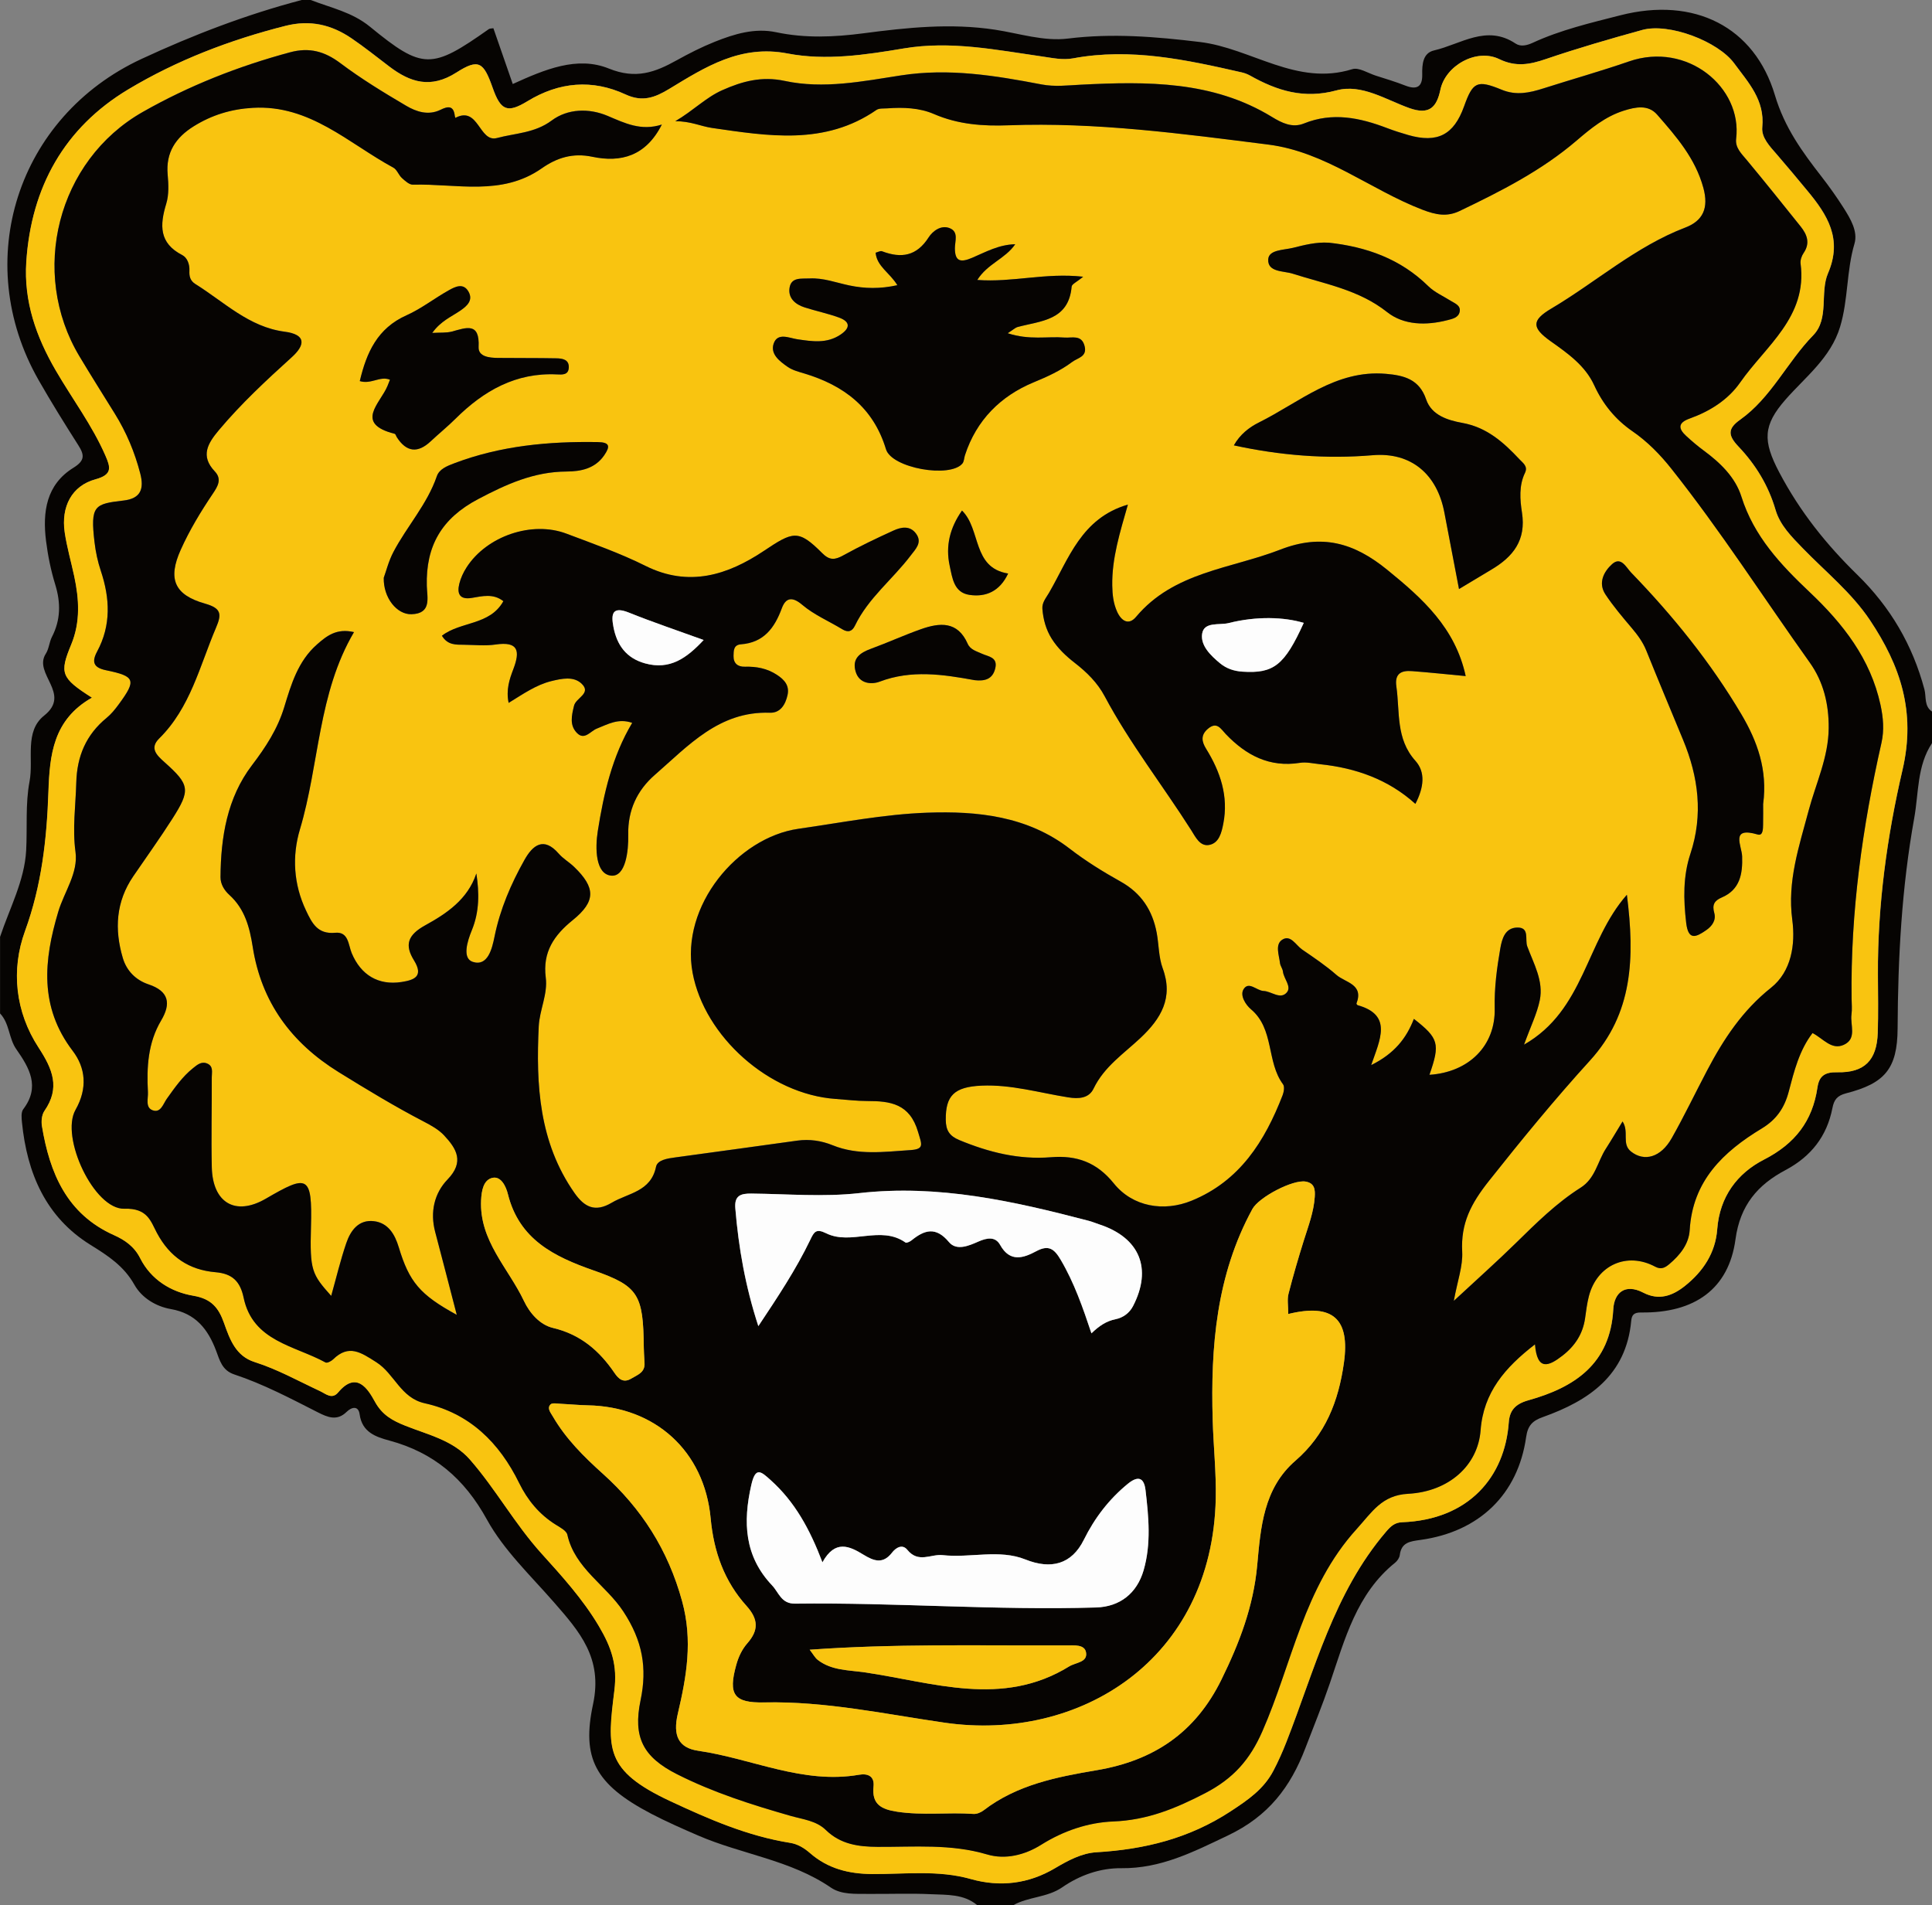 <?xml version="1.0" encoding="UTF-8"?><svg id="b" xmlns="http://www.w3.org/2000/svg" viewBox="0 0 700 690.27"><rect x="0" y="0" width="700" height="690.27" fill="#808080" stroke="none"/><g id="c"><path d="M354.08,690.27c-4.9-4.1-10.97-3.71-16.71-3.98-7.59-.36-15.22-.04-22.83-.11-4.62-.04-9.68.32-13.5-2.29-14.65-10.04-32.34-12.03-48.15-18.89-5.71-2.48-11.43-4.98-16.94-7.86-20.51-10.73-25.22-20.28-21.07-39.72,3.57-16.71-4.91-26.28-14.17-36.89-8.47-9.71-18.18-18.88-24.29-29.98-8.2-14.9-19.26-24.27-35.34-28.62-4.91-1.33-9.9-2.99-10.78-9.53-.43-3.16-2.86-2.69-4.72-.86-3.47,3.4-6.87,1.96-10.4.17-9.9-5.03-19.73-10.24-30.3-13.74-4.42-1.46-5.27-5.13-6.58-8.59-2.95-7.81-7.4-13.52-16.39-15.09-5.39-.94-10.53-4.03-13.23-8.84-3.79-6.74-9.52-10.47-15.83-14.38-16.29-10.08-23.04-26-24.89-44.41-.16-1.59-.37-3.7.47-4.79,6.2-8.14,2.2-14.99-2.51-21.71-2.8-3.99-2.42-9.35-5.9-12.98v-27.74c3.46-10.37,8.87-20.38,9.46-31.31.45-8.31-.33-16.81,1.23-25.03,1.53-8.05-1.97-18.08,5.3-23.85,10.02-7.96-4.13-15.12.6-22.43,1.14-1.76,1.23-4.17,2.21-6.07,3.17-6.16,3.23-12.32,1.21-18.9-1.59-5.15-2.68-10.53-3.35-15.88-1.31-10.47.06-20.4,9.93-26.5,4.2-2.6,4.02-4.62,1.75-8.18-4.94-7.76-9.81-15.58-14.37-23.57C-10.61,94.58,6.28,42.23,51.28,21.35,70.06,12.63,89.29,5.26,109.32,0h3.26c7.32,2.85,14.98,4.37,21.48,9.69,19.16,15.69,22.31,15.48,43.03.87.39-.28,1.02-.21,1.67-.33,2.37,6.84,4.75,13.69,7.02,20.21,11.58-5.27,23.37-10.25,34.83-5.6,9.77,3.96,16.73,1.36,24.54-2.98,4.48-2.49,9.1-4.84,13.86-6.74,7.09-2.82,14.44-5.08,22.21-3.44,10.53,2.23,21.04,1.77,31.58.39,15.87-2.08,31.59-3.76,47.77-1.3,8.71,1.33,17.58,4.29,26.38,3.2,16.09-1.99,31.84-.68,47.81,1.25,18.58,2.24,35.02,16.14,55.2,9.84,2.36-.74,5.65,1.43,8.49,2.34,3.61,1.15,7.24,2.24,10.76,3.62,4.1,1.6,6.19.46,6.09-4-.08-3.73.23-7.81,4.28-8.75,9.66-2.22,18.99-9.52,29.52-2.5,1.87,1.25,4.16.69,6.24-.27,10.14-4.68,20.98-7.2,31.71-9.95,26.89-6.89,48.65,4.23,56.03,28.92,3.53,11.83,9.9,20.52,16.94,29.58,2.82,3.64,5.5,7.41,7.97,11.3,2.49,3.93,5.22,8.52,3.92,12.94-2.93,9.88-2.23,20.26-5.21,30.12-3.4,11.26-12.63,18.21-19.73,26.31-8.19,9.35-8.37,14.93-2.32,26.41,7.58,14.37,17.09,26.18,28.3,37.13,11.96,11.69,20.01,25.4,24.31,41.54.7,2.64-.17,6.07,2.75,8.01v11.42c-5.48,8.27-4.8,18.01-6.45,27.18-4.54,25.19-5.9,50.61-6.02,76.19-.07,14.77-4.78,19.95-18.66,23.52-3.29.85-4.38,2.38-4.96,5.35-2,10.23-7.74,17.54-17.03,22.48-9.99,5.31-16.41,12.65-18.09,25.06-2.43,18.05-14.85,26.77-34.2,26.52-2.69-.04-3.39.99-3.58,3.05-1.84,19.73-15.29,28.88-32.01,34.84-3.77,1.34-5.47,3.04-6.07,7.29-2.95,20.73-16.98,34.28-38.28,37.22-3.83.53-6.92.89-7.5,5.5-.12.98-.88,2.1-1.67,2.74-13.99,11.25-18.22,27.74-23.64,43.64-2.71,7.95-5.9,15.73-8.9,23.58-5.38,14.07-13.33,24.62-28.09,31.64-12.63,6.01-24.28,11.99-38.6,11.84-7.64-.08-15.03,2.53-21.41,6.93-5.41,3.74-12.16,3.35-17.7,6.46h-13.05ZM33.3,252.78c-14.02,7.97-15.26,20.72-15.72,34.06-.59,17.15-2.44,33.93-8.48,50.47-5.15,14.09-3.53,29.28,4.93,42.24,5.07,7.77,7.91,14.55,2.11,22.91-.97,1.4-1.2,3.74-.91,5.51,2.81,17,8.98,31.86,26.06,39.49,4.02,1.8,7.41,4.14,9.53,8.37,3.95,7.85,11.26,12.26,19.3,13.61,6.62,1.11,9.17,4.48,11.09,9.9,2.09,5.9,4.24,11.96,11.08,14.12,8.3,2.63,15.86,6.88,23.7,10.53,2.07.97,4.32,3.15,6.56.48,6.7-7.98,10.84-1.16,13.31,3.33,2.68,4.89,6.42,6.87,10.96,8.7,8.25,3.31,17.31,5.24,23.5,12.32,9.36,10.71,16.18,23.23,25.9,34,7.08,7.84,14.98,16.49,20.8,26.33,4.62,7.81,6.73,14.17,5.62,23.24-2.57,21-3.7,28.96,20.21,40.14,13.97,6.53,28.1,12.69,43.53,15.14,2.66.42,5.01,1.83,7.13,3.69,6.44,5.63,14.02,7.55,22.54,7.6,11.9.07,23.92-1.52,35.67,1.8,10.72,3.03,21.04,1.73,30.54-3.9,4.77-2.83,9.75-5.47,15.02-5.79,17.48-1.04,33.6-4.99,48.62-14.83,6.35-4.16,12-8.04,15.49-14.68,1.76-3.35,3.31-6.83,4.69-10.35,10.3-26.24,17.18-54.07,36.14-76.27,1.78-2.09,3.22-3.34,5.82-3.44,24.32-.92,37.23-16.57,38.64-36.1.3-4.17,2.09-6.68,7.13-8.09,16.63-4.64,29.67-13.12,30.74-32.98.32-5.93,4.23-9.46,10.88-6.01,5.6,2.91,10.48,1.22,15.04-2.4,6.66-5.29,11.1-12.02,11.74-20.58.88-11.76,7.26-20.26,16.94-25.22,11.23-5.75,17.58-13.94,19.37-26.12.61-4.16,2.63-5.63,7.18-5.53,9.88.23,14.33-4.36,14.67-14.25.24-7.06.09-14.14.06-21.21-.12-25.07,3.3-49.99,8.91-74.09,4.92-21.12-.83-37.79-11.76-54.19-6.66-10-16.14-17.59-24.45-26.17-4-4.14-8.17-8.29-9.79-13.83-2.59-8.86-7.23-16.42-13.42-22.94-3.77-3.97-4.08-6.44.58-9.74,11.28-7.99,17.02-20.89,26.49-30.6,5.87-6.02,2.35-15.48,5.35-22.44,5.39-12.51-.25-21.25-7.55-30.02-3.64-4.38-7.27-8.77-11.01-13.08-2.53-2.91-5.62-6.07-5.25-9.83.98-9.85-5.06-16.19-10.16-23.13-5.91-8.03-23.7-14.77-33.33-12.11-11.72,3.24-23.41,6.62-34.91,10.54-5.86,2-10.89,2.95-16.95,0-8.17-3.97-19.42,2.34-21.26,11.09-1.35,6.41-4.03,9.24-11.22,6.69-8.59-3.05-17.35-8.89-26.43-6.43-11.83,3.2-21.53.13-31.33-5.37-.93-.52-1.98-.91-3.02-1.15-20.13-4.59-40.28-8.98-61.13-5.08-3.74.7-7.45-.15-11.24-.69-16.57-2.36-33.03-5.77-50.05-2.91-13.9,2.33-28.24,4.51-42.14,1.83-17.01-3.28-29.75,4.88-42.84,12.83-5.19,3.15-9.7,4.86-15.83,2.02-12.07-5.6-24.06-4.55-35.49,2.41-7.31,4.45-9.74,3.5-12.67-4.81-3.3-9.34-5.05-10.71-13.13-5.55-9.28,5.93-16.68,3.64-24.33-2.18-4.54-3.45-9-7.03-13.71-10.23-7.25-4.92-14.94-6.76-23.89-4.5-20.1,5.08-39.4,12.48-57,23.04-23.09,13.86-35.13,35.41-36.91,62.46-.94,14.36,3.59,27.17,10.69,39.37,5.99,10.3,13.21,19.87,18,30.87,1.86,4.27,2.53,6.88-3.62,8.55-8.6,2.34-12.52,9.93-11.15,19.22.78,5.34,2.3,10.56,3.44,15.85,1.79,8.35,2.3,16.63-1.08,24.78-4.32,10.41-3.73,12.1,7.51,19.26Z" fill="#060402" stroke-width="0"/><path d="M33.3,252.78c-11.23-7.16-11.82-8.85-7.51-19.26,3.38-8.14,2.87-16.43,1.08-24.78-1.13-5.29-2.65-10.51-3.44-15.85-1.36-9.29,2.55-16.88,11.15-19.22,6.16-1.68,5.48-4.29,3.62-8.55-4.79-11-12.02-20.57-18-30.87-7.1-12.21-11.63-25.01-10.69-39.37,1.78-27.06,13.82-48.6,36.91-62.46,17.6-10.57,36.9-17.96,57-23.04,8.95-2.26,16.64-.42,23.89,4.5,4.72,3.2,9.17,6.78,13.71,10.23,7.66,5.81,15.06,8.1,24.33,2.18,8.08-5.16,9.84-3.79,13.13,5.55,2.93,8.31,5.36,9.26,12.67,4.81,11.43-6.96,23.42-8.01,35.49-2.41,6.12,2.84,10.64,1.13,15.83-2.02,13.09-7.95,25.83-16.1,42.84-12.83,13.9,2.68,28.25.5,42.14-1.83,17.03-2.86,33.48.55,50.05,2.91,3.79.54,7.5,1.38,11.24.69,20.86-3.89,41,.5,61.13,5.08,1.04.24,2.09.63,3.02,1.15,9.8,5.51,19.5,8.58,31.33,5.37,9.08-2.46,17.85,3.38,26.43,6.43,7.19,2.55,9.87-.28,11.22-6.69,1.84-8.75,13.08-15.06,21.26-11.09,6.07,2.95,11.09,2,16.95,0,11.5-3.92,23.19-7.31,34.91-10.54,9.63-2.66,27.43,4.08,33.33,12.11,5.11,6.94,11.14,13.28,10.16,23.13-.37,3.75,2.72,6.91,5.25,9.83,3.73,4.3,7.37,8.69,11.01,13.08,7.29,8.78,12.94,17.52,7.55,30.02-3,6.96.52,16.42-5.35,22.44-9.47,9.7-15.21,22.6-26.49,30.6-4.66,3.3-4.34,5.77-.58,9.74,6.19,6.52,10.84,14.09,13.42,22.94,1.61,5.53,5.78,9.69,9.79,13.83,8.31,8.58,17.79,16.18,24.45,26.17,10.93,16.4,16.68,33.07,11.76,54.19-5.61,24.09-9.03,49.02-8.91,74.09.03,7.07.18,14.15-.06,21.21-.33,9.89-4.78,14.48-14.67,14.25-4.55-.11-6.57,1.37-7.18,5.53-1.79,12.18-8.14,20.37-19.37,26.12-9.68,4.95-16.06,13.46-16.94,25.22-.64,8.56-5.08,15.29-11.74,20.58-4.56,3.62-9.44,5.31-15.04,2.4-6.65-3.45-10.56.08-10.88,6.01-1.07,19.86-14.11,28.34-30.74,32.98-5.05,1.41-6.83,3.92-7.13,8.09-1.41,19.53-14.32,35.18-38.64,36.1-2.6.1-4.04,1.35-5.82,3.44-18.96,22.2-25.84,50.03-36.14,76.27-1.38,3.52-2.93,7-4.69,10.35-3.49,6.64-9.13,10.52-15.49,14.68-15.02,9.84-31.14,13.79-48.62,14.83-5.27.31-10.26,2.96-15.02,5.79-9.5,5.63-19.82,6.94-30.54,3.9-11.75-3.32-23.77-1.73-35.67-1.8-8.52-.05-16.1-1.97-22.54-7.6-2.12-1.85-4.47-3.26-7.13-3.69-15.43-2.45-29.56-8.61-43.53-15.14-23.92-11.18-22.79-19.14-20.21-40.14,1.11-9.07-1-15.43-5.62-23.24-5.82-9.85-13.72-18.49-20.8-26.33-9.72-10.77-16.54-23.29-25.9-34-6.18-7.08-15.25-9.01-23.5-12.32-4.54-1.82-8.28-3.8-10.96-8.7-2.46-4.49-6.61-11.32-13.31-3.33-2.24,2.67-4.49.49-6.56-.48-7.84-3.65-15.4-7.9-23.7-10.53-6.84-2.17-8.99-8.22-11.08-14.12-1.92-5.42-4.47-8.78-11.09-9.9-8.04-1.35-15.35-5.76-19.3-13.61-2.13-4.23-5.52-6.58-9.53-8.37-17.08-7.63-23.24-22.49-26.06-39.49-.29-1.76-.06-4.11.91-5.51,5.8-8.36,2.96-15.14-2.11-22.91-8.46-12.96-10.07-28.15-4.93-42.24,6.04-16.54,7.89-33.32,8.48-50.47.46-13.34,1.7-26.09,15.72-34.06ZM496.79,385.91c3.2-9.3,7.85-18.17-4.88-21.74-.2-.06-.49-.5-.43-.65,2.71-7-4.09-7.54-7.25-10.31-3.86-3.39-8.18-6.28-12.43-9.2-2.28-1.56-4.21-5.58-7.28-3.53-2.6,1.74-1.09,5.53-.75,8.44.12,1.05.95,2.01,1.06,3.05.29,2.64,3.28,5.46,1.37,7.62-2.33,2.64-5.52-.47-8.39-.58-2.51-.1-5.38-3.69-7.26-.6-1.37,2.24.78,5.61,2.69,7.22,8.52,7.16,5.58,19.05,11.62,27.18.63.84.32,2.77-.14,3.96-6.45,16.66-15.51,31.11-33,38.24-9.99,4.07-21.3,2.25-28.15-6.26-6.2-7.7-13.5-10.25-22.78-9.5-11.62.95-22.56-1.79-33.23-6.22-3.55-1.48-4.85-3.49-4.89-7.32-.09-8.7,2.96-11.96,12.98-12.4,10.67-.47,20.92,2.58,31.33,4.24,3.89.62,7.55.36,9.25-3.18,3.82-7.95,10.92-12.63,17-18.35,7.36-6.92,12.01-14.51,8.03-25.24-1.48-3.98-1.37-8.54-2.16-12.8-1.52-8.16-5.57-14.41-13.06-18.59-6.38-3.56-12.66-7.45-18.44-11.91-15.38-11.87-33.48-13.7-51.61-13.06-15.63.55-31.18,3.62-46.73,5.84-21.93,3.14-42.83,27.86-38.32,52.16,4.29,23.08,27.75,44.05,51.85,45.71,3.79.26,7.58.75,11.37.75,8.46,0,15.46.95,18.47,11.2,1.33,4.53,2.42,6.25-2.82,6.59-9.43.61-18.93,1.98-28.11-1.75-4.09-1.66-8.39-2.28-12.78-1.69-14.76,2.01-29.5,4.12-44.27,6.09-2.81.38-6.45.91-6.96,3.39-1.87,9.08-10.05,9.48-16.08,13.04-6.07,3.59-9.91,1.53-13.48-3.57-12.84-18.32-13.96-39.22-12.93-60.41.29-5.84,3.31-11.64,2.54-17.59-1.19-9.27,2.99-15.35,9.78-20.84,8.39-6.79,8.31-11.75.48-19.3-1.76-1.69-3.97-2.94-5.55-4.77-5.5-6.34-9.46-3.01-12.41,2.23-4.91,8.73-8.85,17.88-10.87,27.85-.87,4.28-2.41,10.9-7.88,9.12-3.9-1.27-1.98-7.45-.32-11.51,2.76-6.72,2.69-13.6,1.62-20.52-3.13,9.46-10.89,14.58-18.5,18.77-6.45,3.55-7.52,7.16-4.1,12.7,3.62,5.87.07,7.15-4.53,7.86-8.35,1.3-14.71-2.53-18.03-10.47-1.27-3.03-1.11-7.83-5.99-7.37-6.37.6-8.39-3.48-10.56-8.06-4.54-9.55-5.09-19.75-2.21-29.4,7.07-23.66,6.51-49.27,19.59-71.47-6.33-1.49-9.91,1.4-13.42,4.48-6.88,6.05-9.35,14.47-11.87,22.74-2.42,7.93-6.7,14.47-11.72,21.07-8.93,11.74-11.26,25.95-11.35,40.48-.02,2.59,1.43,4.82,3.19,6.43,5.61,5.09,7.36,11.72,8.47,18.8,3.13,20.07,13.97,34.77,31.12,45.4,10.15,6.29,20.33,12.46,30.92,17.96,2.61,1.36,5.35,2.87,7.31,4.98,4.49,4.81,7.44,9.56,1.24,15.98-4.81,4.99-6.38,11.82-4.48,18.98,2.61,9.86,5.14,19.74,7.83,30.06-13.35-7.29-17.22-11.89-21.03-24.52-1.41-4.66-3.82-8.81-9.02-9.42-5.52-.64-8.42,3.39-9.98,7.94-2.11,6.2-3.63,12.59-5.47,19.13-7.04-7.89-7.77-9.23-7.33-24.97.54-19.12-1.36-18.95-16.39-10.23-11.02,6.39-19.24,1.45-19.54-11.39-.26-10.87.04-21.74-.01-32.62,0-1.75.67-3.99-1.66-4.98-2.11-.89-3.66.5-5.12,1.67-3.87,3.09-6.66,7.11-9.51,11.1-1.32,1.85-2.18,5.23-5.11,4.18-2.75-.99-1.6-4.25-1.73-6.57-.49-9.04,0-17.9,4.8-26,3.61-6.08,2.84-10.59-4.59-13.06-4.58-1.53-7.94-4.89-9.32-9.58-3.05-10.35-2.5-20.36,3.79-29.57,4.74-6.94,9.66-13.78,14.18-20.87,6.62-10.39,6.31-12.29-2.78-20.41-2.86-2.56-5.61-5.1-2-8.66,11.3-11.16,14.68-26.26,20.59-40.14,2.07-4.86,1.98-7.03-3.96-8.71-11.28-3.19-13.51-9.05-8.86-19.44,3.22-7.21,7.3-13.92,11.7-20.45,1.74-2.58,3.34-5.23.69-8.01-5.34-5.61-2.56-10.16,1.44-14.93,8.05-9.6,17.18-18.08,26.45-26.47,4.81-4.36,5.35-8.19-2.6-9.23-12.95-1.69-21.92-10.77-32.3-17.24-1.98-1.23-2.29-2.89-2.2-4.83.11-2.39-.81-4.77-2.6-5.69-8.46-4.34-8.16-10.88-5.79-18.63,1-3.27.82-7.05.51-10.54-.72-8.05,2.95-13.45,9.47-17.51,6.57-4.09,13.57-6.22,21.41-6.67,20.66-1.19,34.62,12.88,50.9,21.68,1.31.71,1.89,2.66,3.08,3.74,1.15,1.05,2.68,2.46,4,2.42,15.74-.44,32.13,4.28,46.68-5.92,5.44-3.82,11.23-5.68,18.3-4.19,10.34,2.18,19.4-.19,25.21-11.67-7.53,2.43-13.4-.5-19.64-3.14-6.7-2.84-14.42-2.68-20.29,1.69-6.12,4.56-13.16,4.56-19.79,6.33-6.53,1.75-6.62-11.76-15.09-7.3-.07-.26-.18-.52-.21-.78-.44-3.79-2.54-3.44-5.16-2.15-4.43,2.18-8.76.72-12.46-1.46-8.15-4.8-16.29-9.75-23.83-15.43-5.72-4.31-11.29-5.8-18.18-3.95-18.71,5.04-36.67,12.11-53.44,21.64-30.97,17.61-41.15,58.11-22.91,88.54,4.19,6.99,8.53,13.88,12.83,20.8,4.19,6.74,7.2,13.95,9.19,21.64,1.44,5.55.2,9.07-6.02,9.79-10.59,1.23-12.12,1.76-10.54,15.16.41,3.48,1.16,6.99,2.27,10.31,3.32,9.95,3.79,19.7-1.32,29.21-2.05,3.81-1.34,5.87,3.22,6.81,10.63,2.19,11.07,3.57,4.54,12.43-1.28,1.74-2.69,3.47-4.34,4.83-7.43,6.1-10.73,13.87-10.99,23.48-.22,8.36-1.44,16.56-.28,25.08,1.04,7.65-4.08,14.45-6.25,21.69-5.23,17.52-6.96,34.39,5.23,50.39,4.68,6.14,5.47,13.54,1.02,21.38-5.59,9.85,6.72,36.16,17.72,35.82,8.4-.26,9.53,4.55,11.76,8.73,4.69,8.8,11.7,13.44,21.26,14.27,6.07.52,8.93,3.29,10.18,9.25,3.33,15.83,18.46,17.3,29.67,23.45.56.31,2.06-.45,2.73-1.11,5.72-5.62,10.11-2.52,15.69,1.03,6.61,4.2,8.75,12.92,17.56,14.87,16.21,3.58,27,14.23,34.18,28.9,3.04,6.2,7.32,11.39,13.29,15.1,1.58.98,3.85,2.17,4.17,3.63,2.71,12.18,13.95,18.17,20.28,27.8,6.99,10.63,8.69,20.46,6.25,32.14-2.81,13.43.9,20.6,13.2,26.82,13.15,6.65,27.09,11.07,41.19,15.1,4.39,1.25,9.26,1.72,12.72,5.1,5.31,5.18,11.72,6.08,18.77,6.12,13.25.07,26.55-1.15,39.67,2.75,6.64,1.97,13.68.2,19.6-3.51,8.06-5.05,17.03-8.07,26.11-8.44,12.33-.49,22.52-4.66,33.35-10.28,10.3-5.35,16.2-12.21,20.66-22.36,10.81-24.61,14.97-52.14,34.12-73.25,5.67-6.25,9.15-12.32,18.69-12.83,14.84-.79,25.32-10.32,26.27-23,1.03-13.74,8.84-22.73,19.71-31.14.78,9.8,5.03,7.92,9.96,4.09,4.49-3.48,7.38-7.86,8.19-13.55.38-2.68.7-5.4,1.38-8.01,2.94-11.29,13.84-16.15,24.05-10.66,2.23,1.2,3.7.23,5.1-.96,3.84-3.24,7.08-7.26,7.37-12.29,1.05-17.86,12.15-28.4,26.15-36.86,5.22-3.15,8.17-7.37,9.73-13.31,1.95-7.4,3.83-15,8.63-21.24,3.94,2.04,6.89,6.28,11.33,4.26,4.88-2.22,2.25-7.21,2.78-10.99.26-1.87.07-3.8.04-5.7-.42-31.39,3.93-62.22,10.83-92.75,1.03-4.57.64-9.12-.36-13.73-3.62-16.71-13.58-29.39-25.59-40.77-10.52-9.96-20.27-20.25-24.8-34.66-2.23-7.08-7.73-12.34-13.76-16.78-2.18-1.6-4.24-3.38-6.23-5.2-2.91-2.66-3.08-4.77,1.2-6.31,7.31-2.62,13.92-6.74,18.33-13.07,9.26-13.28,24.42-23.7,21.9-43.05-.16-1.22.35-2.79,1.07-3.83,2.5-3.62,1.28-6.73-1.07-9.67-6.45-8.06-12.9-16.11-19.49-24.04-1.94-2.34-4.26-4.45-3.86-7.75,2.28-18.6-17.75-35.28-38.82-27.99-10.25,3.55-20.7,6.48-31.04,9.78-4.99,1.59-9.8,2.65-15.05.49-8.99-3.7-10.48-2.88-13.68,6.04-3.69,10.31-9.64,13.39-20.18,10.37-2.61-.75-5.2-1.58-7.73-2.54-9.87-3.76-19.76-5.84-30.11-1.65-4.18,1.69-7.97-.17-11.53-2.35-21.51-13.17-45.4-12.9-69.27-11.71-4.84.24-9.4.84-14.31-.1-16.78-3.22-33.53-5.96-50.85-3.27-13.9,2.15-28.09,5.02-42.11,2.01-8.37-1.8-15.38.11-22.67,3.35-5.98,2.66-10.41,7.36-17.02,11.24,5.54-.03,9.31,1.87,13.25,2.43,20.38,2.94,40.92,6.43,59.63-6.51.98-.68,2.62-.48,3.96-.58,5.76-.43,11.67-.2,16.86,2.05,8.78,3.8,17.8,4.44,27.06,4.09,31.62-1.19,62.83,3.04,94.06,6.98,20.79,2.62,36.95,16.31,55.82,23.58,5.01,1.93,8.99,2.67,13.55.48,14.93-7.15,29.66-14.61,42.37-25.5,5.14-4.4,10.41-8.73,17.07-10.83,4.3-1.36,8.86-2.3,12.13,1.45,6.92,7.92,13.81,15.78,16.73,26.5,1.99,7.3-.11,11.93-6.52,14.38-18.02,6.87-32.34,19.75-48.63,29.4-7.2,4.26-6.99,6.95-.19,11.79,6.19,4.41,12.51,8.81,15.8,15.98,3.14,6.86,7.69,12.4,13.87,16.66,5.42,3.74,9.98,8.4,14.05,13.52,17.91,22.56,33.46,46.82,50.16,70.25,4.97,6.97,6.95,15.04,6.87,23.79-.09,10.6-4.62,19.96-7.26,29.83-3.47,13-7.8,25.62-5.93,39.63,1.18,8.86-.3,18.7-7.72,24.6-10.36,8.24-17.2,18.65-23.16,29.99-4.29,8.15-8.27,16.47-12.8,24.49-3.96,7.01-9.95,8.64-14.73,4.87-3.55-2.8-.6-7.14-3.09-10.92-2.2,3.61-4.07,6.8-6.07,9.91-3.02,4.7-3.77,10.71-9.11,14.08-8.77,5.55-16.11,12.85-23.5,20.09-6.88,6.75-14.1,13.17-22.46,20.93,1.33-7.27,3.31-12.61,3.04-17.82-.54-10.28,3.14-17.38,9.7-25.66,11.81-14.91,23.84-29.58,36.62-43.63,15.47-17.01,16.28-37,13.35-60.03-14.92,16.93-15.33,41.78-37.26,54.3,2.43-6.69,4.72-11.26,5.7-16.1,1.43-6.99-2.2-13.19-4.54-19.52-.92-2.48.98-6.95-3.7-6.8-4.3.13-5.44,3.98-6.06,7.55-1.25,7.19-2.2,14.38-2.03,21.75.31,13.54-9.37,23.12-23.65,24.05,3.92-11.27,3.4-13.22-5.63-20.27-2.72,7-7.01,12.56-15.49,16.76ZM531.04,244.95c-3.79-17.51-15.63-28.1-28.48-38.55-12.03-9.78-23.68-13.1-38.72-7.26-17.99,6.98-38.54,8.02-52.23,24.35-2.66,3.17-5.32,1.53-6.86-1.85-1.37-3.02-1.72-6.2-1.77-9.52-.14-9.87,2.77-19.16,5.67-29.3-16.91,4.94-21.4,19.64-28.59,31.98-1.09,1.88-2.58,3.51-2.39,5.82.31,3.83,1.3,7.49,3.37,10.78,2.2,3.5,5.16,6.29,8.4,8.8,4.33,3.36,8.18,7.17,10.79,12.05,9.09,17.06,21.03,32.28,31.36,48.54,1.56,2.45,3.16,5.96,6.52,5.34,3.61-.67,4.49-4.55,5.11-7.72,1.93-9.9-1.06-18.77-6.22-27.1-1.57-2.53-2.09-4.92.6-7.23,3.31-2.84,4.72,0,6.54,1.91,7.32,7.65,15.81,12.15,26.85,10.39,2.33-.37,4.84.25,7.26.5,12.88,1.34,24.71,5.47,34.56,14.37,3.12-5.99,3.7-11.49.01-15.6-7.18-7.99-5.58-17.73-6.9-26.95-.67-4.69,1.81-5.84,5.63-5.55,6.43.49,12.85,1.17,19.48,1.8ZM229.07,261.9c-7.29,12.19-10.32,25.62-12.48,39.25-.99,6.23-.85,15.55,4.85,16.11,5.21.51,6.31-8.76,6.19-14.88-.18-8.74,3.18-16.01,9.61-21.6,12.17-10.6,23.34-23.17,41.71-22.54,3.76.13,5.62-2.91,6.39-6.37.77-3.47-1.1-5.55-3.82-7.35-3.58-2.36-7.44-3.06-11.62-2.95-2.54.07-4.17-1.2-4.12-3.91.04-1.88-.01-4.01,2.69-4.21,8.26-.62,12.16-5.89,14.81-13.07,1.36-3.67,3.62-4.45,7.38-1.25,4.26,3.63,9.66,5.9,14.51,8.86,2.12,1.29,3.6.8,4.61-1.31,4.81-10.01,13.68-16.79,20.21-25.43,1.77-2.34,4.28-4.68,1.92-7.9-2.21-3.02-5.39-2.38-8.16-1.12-6.16,2.8-12.29,5.73-18.21,9-3.04,1.68-4.96,1.87-7.66-.84-8.69-8.72-10.55-7.82-21.19-.73-13,8.67-27.1,13.22-42.81,5.37-9.19-4.59-18.99-8.03-28.63-11.67-12.53-4.73-28.91.89-36.2,12.23-1.15,1.79-2.1,3.84-2.62,5.9-.9,3.6.11,5.89,4.51,5.15,3.84-.64,7.79-1.69,11.45,1.18-4.91,8.84-15.5,7.27-22.27,12.52,2.08,3.47,5.12,3.24,8.02,3.27,3.8.04,7.67.47,11.39-.08,8.36-1.24,8.98,2.34,6.46,8.94-1.38,3.62-2.7,7.47-1.69,12.2,5.28-3.25,9.96-6.55,15.5-7.9,3.7-.9,8.03-1.86,10.95.95,3.66,3.51-2.05,5.1-2.75,7.95-.9,3.65-1.69,7.13,1.07,9.92,2.73,2.75,4.87-.7,7.17-1.6,3.99-1.57,7.79-3.86,12.84-2.08ZM392.45,100.26c-13.7-1.53-25.58,2.14-38.37,1.17,3.69-5.91,10.09-7.62,13.74-12.94-5.98.13-10.73,2.84-15.6,4.91-3.98,1.69-6.25,1.56-6.26-3.47,0-2.58,1.43-5.9-1.85-7.25-3.22-1.32-6.28,1.16-7.65,3.31-4.37,6.85-9.93,7.7-16.89,5.05-.61-.23-1.53.33-2.33.52.45,4.99,5.13,7.24,7.87,11.77-6.31,1.39-11.81,1.26-17.44.08-4.76-1-9.4-2.79-14.39-2.52-2.91.16-6.62-.59-7.23,3.42-.56,3.71,2.08,5.98,5.45,7.06,4.13,1.32,8.4,2.2,12.46,3.68,4.05,1.47,4.21,3.73.57,6.18-4.97,3.34-10.25,2.49-15.71,1.68-2.86-.42-7.11-2.54-8.52,1.57-1.31,3.84,2.21,6.45,5.1,8.46,1.73,1.2,3.94,1.76,6.01,2.38,14.34,4.33,25.01,12.36,29.58,27.44,2.08,6.87,23.22,10.56,27.69,5.18.62-.75.6-2.01.93-3.01,4.12-12.7,12.92-21.44,24.82-26.38,5.02-2.08,9.75-4.2,14.03-7.42,2-1.5,5.48-1.84,4.5-5.72-1.08-4.29-4.56-2.89-7.33-3.11-6.21-.49-12.63,1.02-20.54-1.57,2.18-1.4,2.81-2.04,3.55-2.24,8.47-2.29,18.55-2.32,19.62-14.65.08-.9,1.86-1.66,4.17-3.58ZM528.62,213.4c4.45-2.67,8.12-4.89,11.8-7.08,7.82-4.66,12.57-10.61,11.01-20.63-.72-4.61-1.15-9.74,1.09-14.37,1.15-2.37-.72-3.56-1.92-4.84-5.8-6.18-11.83-11.65-20.84-13.28-5.08-.92-11.08-2.7-13.04-8.48-2.5-7.37-8.07-8.73-14.6-9.29-18.19-1.56-31.26,10.3-46.01,17.63-3.48,1.73-6.83,4.32-9.07,8.29,16.79,3.65,33.39,5,50.3,3.57,13.87-1.17,23.35,6.8,25.98,20.8,1.65,8.76,3.35,17.51,5.29,27.67ZM638.82,291.24c1.64-12.35-2.11-22.69-7.9-32.46-11.13-18.81-24.79-35.68-39.96-51.36-1.74-1.8-3.62-5.97-6.87-3.05-3.01,2.7-5.16,6.82-2.42,10.98,2.84,4.29,6.21,8.25,9.54,12.18,2.12,2.51,4.02,5.05,5.26,8.15,4.36,10.81,8.87,21.57,13.33,32.35,5.58,13.47,7.35,27.14,2.65,41.32-2.7,8.15-2.52,16.52-1.52,25.01.78,6.68,3.73,5.06,7.28,2.62,2.15-1.48,3.63-3.62,2.89-6.24-.82-2.92,0-4.43,2.71-5.58,6.63-2.83,7.59-8.55,7.39-14.89-.13-3.91-4.43-10.89,5.64-7.93,1.96.58,1.92-2.09,1.95-3.65.06-2.72.02-5.44.02-7.46ZM141.29,137.58c-.3.76-.58,1.51-.89,2.25-2.57,6.28-12.16,13.61,2.58,17.34.36.09.54.86.83,1.3q5.21,8.03,12.22,1.44c2.97-2.78,6.14-5.36,9.03-8.22,10.18-10.11,21.83-16.77,36.73-16.04,1.96.1,4.13.24,4.29-2.4.18-3.03-2.31-3.39-4.5-3.43-7.06-.13-14.12-.06-21.18-.14-3.07-.03-7.16-.43-6.99-3.96.44-9.08-4.45-7-9.66-5.6-2.04.55-4.29.33-7.14.5,3.15-4.4,7.03-5.9,10.32-8.18,2.28-1.59,4.56-3.63,2.85-6.72-1.85-3.34-4.81-1.87-7.1-.59-5.21,2.9-9.98,6.7-15.38,9.1-10.57,4.71-14.5,13.51-16.94,23.84,4.1,1.29,7.34-1.96,10.93-.49ZM139.04,209.34c-.17,7.29,4.79,13.35,10.03,13.2,7.42-.21,5.69-6.04,5.57-10.27-.38-14.46,5.35-24.44,18.56-31.42,10.29-5.43,20.26-9.95,32.07-10.01,5.14-.03,10.31-1.02,13.65-5.89,2.16-3.15,2.14-4.71-2.33-4.78-17.76-.28-35.21,1.32-51.98,7.67-2.62.99-5.44,2.09-6.34,4.7-3.5,10.18-10.81,18.11-15.72,27.43-1.74,3.31-2.66,7.04-3.51,9.37ZM481.39,87.92c-4.51-.28-8.75.83-12.94,1.87-3.31.82-8.73.64-8.94,4.15-.29,4.74,5.56,4.16,8.86,5.21,11.76,3.78,23.96,5.79,34.22,13.92,6.03,4.78,14.15,4.9,21.86,2.92,1.86-.48,3.95-.9,4.41-2.99.51-2.35-1.71-3.06-3.28-4.05-2.73-1.72-5.83-3.06-8.07-5.27-10.09-9.94-22.47-14.27-36.11-15.77ZM353.12,246.43c3.6.4,6.56-.24,7.5-4.36.92-4.02-2.56-4.16-4.82-5.21-1.97-.91-4.23-1.45-5.18-3.6-3.65-8.29-10.12-7.71-16.94-5.3-6.11,2.16-12.03,4.87-18.12,7.1-4,1.46-6.93,3.53-5.55,8.25,1.32,4.53,5.83,4.75,8.73,3.65,11.5-4.35,22.89-2.62,34.38-.53ZM365.27,207.79c-13.08-2.11-9.75-15.98-16.72-22.82-4.37,6.23-6.04,12.81-4.46,20,.96,4.41,1.5,9.71,7.14,10.55,6.03.91,11.03-1.31,14.04-7.74Z" fill="#f9c410" stroke-width="0"/><path d="M496.79,385.91c8.48-4.2,12.78-9.76,15.49-16.76,9.03,7.05,9.56,9,5.63,20.27,14.28-.93,23.96-10.52,23.65-24.05-.17-7.38.78-14.56,2.03-21.75.62-3.57,1.75-7.42,6.06-7.55,4.69-.15,2.79,4.32,3.7,6.8,2.34,6.33,5.97,12.53,4.54,19.52-.99,4.83-3.27,9.4-5.7,16.1,21.93-12.52,22.34-37.37,37.26-54.3,2.92,23.03,2.12,43.03-13.35,60.03-12.78,14.05-24.81,28.72-36.62,43.63-6.57,8.29-10.24,15.38-9.7,25.66.28,5.22-1.71,10.56-3.04,17.82,8.36-7.77,15.58-14.18,22.46-20.93,7.39-7.24,14.73-14.54,23.5-20.09,5.33-3.38,6.09-9.39,9.11-14.08,2-3.11,3.87-6.31,6.07-9.91,2.49,3.79-.46,8.13,3.09,10.92,4.79,3.77,10.77,2.14,14.73-4.87,4.53-8.01,8.51-16.33,12.8-24.49,5.96-11.34,12.8-21.75,23.16-29.99,7.42-5.89,8.9-15.74,7.72-24.6-1.87-14.01,2.47-26.63,5.93-39.63,2.63-9.88,7.17-19.24,7.26-29.83.07-8.75-1.9-16.82-6.87-23.79-16.71-23.43-32.25-47.69-50.16-70.25-4.07-5.13-8.63-9.78-14.05-13.52-6.18-4.26-10.72-9.8-13.87-16.66-3.29-7.18-9.6-11.58-15.8-15.98-6.8-4.84-7.01-7.52.19-11.79,16.3-9.65,30.62-22.52,48.63-29.4,6.41-2.45,8.51-7.07,6.52-14.38-2.92-10.72-9.81-18.58-16.73-26.5-3.27-3.75-7.83-2.81-12.13-1.45-6.65,2.1-11.93,6.43-17.07,10.83-12.71,10.89-27.44,18.35-42.37,25.5-4.56,2.18-8.53,1.45-13.55-.48-18.87-7.26-35.03-20.95-55.82-23.58-31.23-3.94-62.44-8.17-94.06-6.98-9.26.35-18.28-.29-27.06-4.09-5.19-2.25-11.1-2.48-16.86-2.05-1.34.1-2.97-.1-3.96.58-18.72,12.94-39.25,9.45-59.63,6.51-3.94-.57-7.7-2.46-13.25-2.43,6.61-3.88,11.04-8.58,17.02-11.24,7.28-3.24,14.29-5.14,22.67-3.35,14.02,3.01,28.22.14,42.11-2.01,17.33-2.68,34.08.05,50.85,3.27,4.9.94,9.47.34,14.31.1,23.87-1.2,47.76-1.46,69.27,11.71,3.56,2.18,7.35,4.04,11.53,2.35,10.35-4.19,20.24-2.11,30.11,1.65,2.53.97,5.13,1.79,7.73,2.54,10.54,3.02,16.49-.06,20.18-10.37,3.19-8.92,4.69-9.74,13.68-6.04,5.25,2.16,10.05,1.1,15.05-.49,10.33-3.3,20.79-6.23,31.04-9.78,21.08-7.3,41.1,9.39,38.82,27.99-.4,3.29,1.92,5.41,3.86,7.75,6.59,7.93,13.05,15.99,19.49,24.04,2.35,2.94,3.57,6.04,1.07,9.67-.72,1.04-1.23,2.6-1.07,3.83,2.52,19.35-12.64,29.76-21.9,43.05-4.42,6.33-11.02,10.45-18.33,13.07-4.28,1.54-4.11,3.64-1.2,6.31,2,1.83,4.06,3.6,6.23,5.2,6.04,4.44,11.54,9.7,13.76,16.78,4.53,14.41,14.28,24.71,24.8,34.66,12.02,11.38,21.97,24.06,25.59,40.77,1,4.61,1.39,9.16.36,13.73-6.9,30.54-11.24,61.37-10.83,92.75.03,1.9.22,3.84-.04,5.7-.53,3.79,2.09,8.77-2.78,10.99-4.44,2.02-7.4-2.22-11.33-4.26-4.8,6.24-6.69,13.84-8.63,21.24-1.56,5.93-4.51,10.15-9.73,13.31-14,8.46-25.1,19-26.15,36.86-.3,5.04-3.53,9.06-7.37,12.29-1.41,1.18-2.87,2.15-5.1.96-10.22-5.49-21.11-.63-24.05,10.66-.68,2.61-1,5.33-1.38,8.01-.81,5.7-3.7,10.07-8.19,13.55-4.93,3.83-9.18,5.7-9.96-4.09-10.87,8.4-18.68,17.4-19.71,31.14-.95,12.68-11.43,22.21-26.27,23-9.54.51-13.03,6.58-18.69,12.83-19.15,21.11-23.3,48.64-34.12,73.25-4.46,10.15-10.36,17.01-20.66,22.36-10.83,5.62-21.02,9.79-33.35,10.28-9.08.36-18.05,3.38-26.11,8.44-5.92,3.71-12.96,5.48-19.6,3.51-13.12-3.9-26.42-2.68-39.67-2.75-7.05-.04-13.46-.95-18.77-6.12-3.47-3.38-8.33-3.84-12.72-5.1-14.11-4.03-28.05-8.46-41.19-15.1-12.31-6.22-16.01-13.39-13.2-26.82,2.44-11.68.74-21.51-6.25-32.14-6.33-9.63-17.57-15.62-20.28-27.8-.32-1.46-2.59-2.65-4.17-3.63-5.97-3.71-10.25-8.9-13.29-15.1-7.19-14.66-17.97-25.31-34.18-28.9-8.81-1.95-10.95-10.67-17.56-14.87-5.58-3.55-9.97-6.65-15.69-1.03-.67.66-2.17,1.42-2.73,1.11-11.22-6.15-26.34-7.62-29.67-23.45-1.25-5.96-4.11-8.73-10.18-9.25-9.56-.82-16.57-5.46-21.26-14.27-2.23-4.18-3.36-9-11.76-8.73-11,.35-23.3-25.97-17.72-35.82,4.45-7.85,3.66-15.24-1.02-21.38-12.19-16-10.46-32.87-5.23-50.39,2.16-7.25,7.29-14.04,6.25-21.69-1.16-8.52.06-16.72.28-25.08.25-9.61,3.55-17.38,10.99-23.48,1.66-1.36,3.06-3.09,4.34-4.83,6.53-8.86,6.1-10.24-4.54-12.43-4.57-.94-5.27-3-3.22-6.81,5.11-9.51,4.64-19.26,1.32-29.21-1.11-3.32-1.86-6.83-2.27-10.31-1.58-13.4-.05-13.94,10.54-15.16,6.22-.72,7.46-4.24,6.02-9.79-1.99-7.69-5.01-14.9-9.19-21.64-4.3-6.92-8.64-13.81-12.83-20.8-18.24-30.42-8.06-70.93,22.91-88.54,16.76-9.53,34.73-16.61,53.44-21.64,6.89-1.85,12.46-.36,18.18,3.95,7.55,5.68,15.68,10.63,23.83,15.43,3.7,2.18,8.03,3.63,12.46,1.46,2.62-1.29,4.71-1.64,5.16,2.15.03.27.14.52.21.78,8.48-4.46,8.56,9.04,15.09,7.3,6.63-1.77,13.67-1.77,19.79-6.33,5.87-4.37,13.6-4.52,20.29-1.69,6.24,2.64,12.11,5.57,19.64,3.14-5.81,11.48-14.87,13.85-25.21,11.67-7.07-1.49-12.85.37-18.3,4.19-14.55,10.2-30.94,5.49-46.68,5.92-1.32.04-2.85-1.38-4-2.42-1.19-1.08-1.77-3.03-3.08-3.74-16.27-8.81-30.24-22.87-50.9-21.68-7.84.45-14.83,2.58-21.41,6.67-6.52,4.06-10.19,9.46-9.47,17.51.31,3.49.49,7.27-.51,10.54-2.36,7.75-2.67,14.29,5.79,18.63,1.79.92,2.72,3.3,2.6,5.69-.09,1.95.22,3.6,2.2,4.83,10.39,6.47,19.35,15.55,32.3,17.24,7.95,1.04,7.41,4.88,2.6,9.23-9.27,8.39-18.4,16.87-26.45,26.47-3.99,4.76-6.78,9.31-1.44,14.93,2.65,2.79,1.05,5.43-.69,8.01-4.4,6.53-8.47,13.24-11.7,20.45-4.65,10.39-2.41,16.25,8.86,19.44,5.95,1.68,6.04,3.85,3.96,8.71-5.92,13.88-9.29,28.98-20.59,40.14-3.61,3.56-.86,6.11,2,8.66,9.09,8.12,9.4,10.03,2.78,20.41-4.52,7.09-9.44,13.92-14.18,20.87-6.29,9.21-6.85,19.21-3.79,29.57,1.38,4.69,4.74,8.05,9.32,9.58,7.43,2.47,8.2,6.98,4.59,13.06-4.81,8.1-5.29,16.96-4.8,26,.12,2.32-1.03,5.58,1.73,6.57,2.93,1.05,3.79-2.33,5.11-4.18,2.85-3.99,5.64-8.01,9.51-11.1,1.46-1.16,3.02-2.56,5.12-1.67,2.33.99,1.65,3.22,1.66,4.98.05,10.87-.24,21.75.01,32.62.3,12.84,8.51,17.79,19.54,11.39,15.03-8.72,16.92-8.88,16.39,10.23-.44,15.74.3,17.09,7.33,24.97,1.84-6.54,3.35-12.94,5.47-19.13,1.55-4.55,4.46-8.58,9.98-7.94,5.2.61,7.61,4.76,9.02,9.42,3.81,12.63,7.68,17.23,21.03,24.52-2.68-10.32-5.22-20.2-7.83-30.06-1.89-7.16-.33-13.99,4.48-18.98,6.2-6.42,3.25-11.17-1.24-15.98-1.97-2.11-4.7-3.62-7.31-4.98-10.59-5.5-20.77-11.68-30.92-17.96-17.15-10.63-27.99-25.33-31.12-45.4-1.11-7.08-2.86-13.72-8.47-18.8-1.77-1.6-3.21-3.83-3.19-6.43.1-14.53,2.42-28.73,11.35-40.48,5.02-6.6,9.3-13.14,11.72-21.07,2.52-8.27,4.99-16.69,11.87-22.74,3.51-3.09,7.09-5.97,13.42-4.48-13.08,22.2-12.52,47.81-19.59,71.47-2.89,9.66-2.33,19.85,2.21,29.4,2.17,4.58,4.19,8.66,10.56,8.06,4.88-.46,4.73,4.34,5.99,7.37,3.31,7.94,9.67,11.76,18.03,10.47,4.6-.71,8.15-1.99,4.53-7.86-3.42-5.54-2.35-9.15,4.1-12.7,7.61-4.19,15.37-9.31,18.5-18.77,1.07,6.92,1.14,13.81-1.62,20.52-1.67,4.05-3.58,10.23.32,11.51,5.47,1.78,7.01-4.84,7.88-9.12,2.02-9.97,5.96-19.12,10.87-27.85,2.95-5.24,6.91-8.57,12.41-2.23,1.58,1.82,3.8,3.08,5.55,4.77,7.84,7.55,7.91,12.51-.48,19.3-6.79,5.49-10.97,11.57-9.78,20.84.77,5.95-2.25,11.75-2.54,17.59-1.04,21.19.09,42.08,12.93,60.41,3.57,5.1,7.42,7.16,13.48,3.57,6.03-3.57,14.2-3.97,16.08-13.04.51-2.48,4.15-3.02,6.96-3.39,14.76-1.97,29.51-4.08,44.27-6.09,4.39-.6,8.69.02,12.78,1.69,9.19,3.73,18.68,2.36,28.11,1.75,5.24-.34,4.15-2.05,2.82-6.59-3.01-10.25-10.01-11.2-18.47-11.2-3.79,0-7.58-.49-11.37-.75-24.11-1.66-47.56-22.63-51.85-45.71-4.51-24.3,16.38-49.02,38.32-52.16,15.55-2.22,31.1-5.29,46.73-5.84,18.13-.64,36.23,1.2,51.61,13.06,5.78,4.46,12.06,8.35,18.44,11.91,7.49,4.18,11.54,10.43,13.06,18.59.79,4.26.69,8.81,2.16,12.8,3.98,10.73-.67,18.32-8.03,25.24-6.08,5.72-13.17,10.4-17,18.35-1.7,3.55-5.36,3.81-9.25,3.18-10.41-1.66-20.66-4.71-31.33-4.24-10.02.44-13.06,3.7-12.98,12.4.04,3.83,1.34,5.84,4.89,7.32,10.67,4.43,21.61,7.17,33.23,6.22,9.28-.76,16.58,1.8,22.78,9.5,6.86,8.51,18.17,10.34,28.15,6.26,17.49-7.13,26.55-21.58,33-38.24.46-1.2.77-3.12.14-3.96-6.04-8.13-3.1-20.02-11.62-27.18-1.91-1.6-4.06-4.97-2.69-7.22,1.88-3.09,4.75.5,7.26.6,2.86.11,6.05,3.22,8.39.58,1.9-2.15-1.08-4.97-1.37-7.62-.11-1.04-.94-2.01-1.06-3.05-.34-2.9-1.85-6.7.75-8.44,3.07-2.06,5,1.96,7.28,3.53,4.25,2.91,8.57,5.81,12.43,9.2,3.16,2.77,9.96,3.31,7.25,10.31-.06.15.23.59.43.65,12.73,3.57,8.08,12.44,4.88,21.74ZM466.76,476.07c0-2.97-.43-5.23.08-7.25,1.66-6.54,3.57-13.03,5.59-19.48,1.62-5.16,3.57-10.22,3.93-15.68.17-2.57.01-4.96-3.27-5.55-4.65-.83-16.99,5.66-19.32,9.93-13.07,23.93-15.16,49.92-14.39,76.43.28,9.5,1.31,19,1.11,28.49-1.25,58.47-49.38,88.25-98.19,81.2-21.71-3.13-43.24-7.83-65.37-7.35-11,.24-13.17-2.8-10.17-13.59.81-2.92,2.06-5.61,4.05-7.88,4.05-4.62,4.05-8.63-.32-13.48-8.03-8.91-11.87-19.58-13-31.71-2.27-24.48-20.19-40.52-44.5-40.98-3.25-.06-6.5-.41-9.76-.55-1.29-.06-3.13-.44-3.77.23-1.33,1.39,0,2.88.82,4.31,4.71,8.11,11.23,14.59,18.13,20.79,14.04,12.61,23.65,27.6,28.74,46.21,3.9,14.22,1.61,27.24-1.56,40.72-1.87,7.95.24,12.41,7.41,13.45,19.44,2.81,37.9,12.22,58.28,8.68,3.07-.53,5.62.46,5.22,4.26-.69,6.5,2.86,8.28,8.56,9.14,9.22,1.41,18.45.14,27.65.8,1.21.09,2.7-.55,3.7-1.32,12.07-9.26,26.51-12.08,40.89-14.51,20.71-3.49,35.79-13.57,45.27-32.88,6.52-13.28,11.57-26.47,12.94-41.38,1.25-13.61,2.23-27.84,13.85-37.89,10.83-9.37,15.61-21.46,17.57-35.5,2.19-15.68-3.8-21.65-20.17-17.65ZM297.98,566.05c-4.59-12.1-10.03-21.94-18.72-29.76-3.53-3.17-5.51-5.08-7.07,1.77-3.05,13.47-2.48,25.77,7.56,36.35,2.46,2.59,3.27,6.66,8.31,6.6,36.37-.46,72.7,2.48,109.07,1.39,8.63-.26,14.8-5.13,17.22-13.49,2.77-9.57,1.82-19.32.69-29.02-.58-4.91-3-5.08-6.4-2.31-6.82,5.57-12.04,12.4-15.95,20.29-4.42,8.91-11.9,10.84-21.16,7.14-9.55-3.82-19.97-.45-30.04-1.58-4.19-.47-8.73,3.05-12.76-1.92-1.84-2.27-4.22-.68-5.52,1-3.32,4.31-6.62,3.05-10.39.75-5.04-3.08-10.23-5.57-14.85,2.78ZM274.76,480.44c7.07-10.63,13.62-20.49,18.77-31.19,1.38-2.86,2.05-4.27,5.79-2.42,9.03,4.48,19.69-3.03,28.73,3.34.38.27,1.61-.3,2.2-.78,4.73-3.83,8.82-5.06,13.56.63,2.74,3.28,7.22,1.33,10.66-.19,3.11-1.37,6.13-1.92,7.88,1.22,3.58,6.43,8.46,4.75,13.07,2.28,4.56-2.45,6.56-.81,8.88,3.12,4.89,8.3,8.01,17.31,11.13,26.63,2.79-2.7,5.41-4.45,8.75-5.12,2.76-.55,5.03-2.26,6.32-4.75,7.04-13.63,2.4-24.79-12.2-29.59-1.28-.42-2.53-.96-3.83-1.3-27.26-7.15-54.52-13.28-83.19-10.04-12.86,1.45-26.03.3-39.06.16-3.88-.04-6.21.72-5.82,5.35,1.18,14.22,3.6,28.16,8.33,42.65ZM233.26,488.25c-.19-19.16-1.84-22.25-18.18-27.95-14.4-5.03-26.99-11.25-31.07-27.7-.63-2.55-2.41-6.6-5.62-5.84-3.22.75-3.91,4.58-4.08,8.08-.69,14.71,9.9,24.6,15.55,36.56,2.06,4.36,5.76,8.6,10.51,9.73,9.94,2.36,16.77,8.21,22.28,16.31,1.36,2,3.13,3.82,6.07,2.04,2.3-1.39,5.06-2.22,4.8-5.73-.18-2.43-.24-4.87-.26-5.49ZM293.37,597.71c1.31,1.69,1.93,2.92,2.92,3.68,5.01,3.89,11.2,3.67,17.02,4.52,24.81,3.63,49.79,12.82,74.09-2.16,2.36-1.45,6.72-1.43,6.1-5.05-.51-2.98-4.29-2.55-7-2.56-1.36,0-2.72,0-4.07,0-29.31.09-58.62-.62-89.05,1.57Z" fill="#060402" stroke-width="0"/><path d="M531.04,244.95c-6.62-.62-13.04-1.31-19.48-1.8-3.82-.29-6.3.86-5.63,5.55,1.32,9.23-.28,18.96,6.9,26.95,3.69,4.11,3.1,9.61-.01,15.6-9.85-8.9-21.68-13.03-34.56-14.37-2.42-.25-4.92-.87-7.26-.5-11.04,1.76-19.53-2.74-26.85-10.39-1.82-1.9-3.23-4.75-6.54-1.91-2.69,2.31-2.17,4.69-.6,7.23,5.16,8.33,8.15,17.2,6.22,27.1-.62,3.17-1.5,7.04-5.11,7.72-3.36.63-4.96-2.88-6.52-5.34-10.33-16.26-22.27-31.48-31.36-48.54-2.6-4.89-6.46-8.69-10.79-12.05-3.24-2.51-6.2-5.3-8.4-8.8-2.07-3.29-3.06-6.95-3.37-10.78-.19-2.31,1.3-3.94,2.39-5.82,7.19-12.35,11.67-27.05,28.59-31.98-2.9,10.14-5.82,19.43-5.67,29.3.05,3.32.4,6.5,1.77,9.52,1.54,3.39,4.2,5.03,6.86,1.85,13.69-16.33,34.24-17.37,52.23-24.35,15.04-5.84,26.69-2.52,38.72,7.26,12.85,10.45,24.69,21.04,28.48,38.55ZM472.37,225.68c-7.04-2.13-17.02-2.51-27.25.07-3.29.83-8.91-.63-9.57,3.91-.61,4.26,3.09,7.84,6.49,10.65,2.32,1.92,5.05,2.84,8.14,3.04,11.25.73,15.19-2.24,22.19-17.67Z" fill="#060402" stroke-width="0"/><path d="M229.07,261.9c-5.05-1.78-8.85.51-12.84,2.08-2.3.9-4.45,4.36-7.17,1.6-2.76-2.79-1.97-6.28-1.07-9.92.7-2.85,6.41-4.44,2.75-7.95-2.93-2.81-7.25-1.85-10.95-.95-5.53,1.35-10.22,4.66-15.5,7.9-1-4.73.31-8.58,1.69-12.2,2.52-6.6,1.9-10.17-6.46-8.94-3.72.55-7.59.12-11.39.08-2.9-.03-5.94.2-8.02-3.27,6.77-5.25,17.36-3.68,22.27-12.52-3.66-2.87-7.61-1.82-11.45-1.18-4.4.73-5.41-1.55-4.51-5.15.51-2.06,1.46-4.1,2.62-5.9,7.29-11.35,23.67-16.97,36.2-12.23,9.64,3.64,19.43,7.08,28.63,11.67,15.71,7.85,29.81,3.3,42.81-5.37,10.63-7.09,12.5-7.99,21.19.73,2.7,2.72,4.62,2.52,7.66.84,5.92-3.27,12.05-6.2,18.21-9,2.76-1.26,5.94-1.89,8.16,1.12,2.36,3.22-.15,5.56-1.92,7.9-6.53,8.64-15.4,15.42-20.21,25.43-1.01,2.11-2.49,2.6-4.61,1.31-4.85-2.95-10.25-5.23-14.51-8.86-3.76-3.2-6.02-2.42-7.38,1.25-2.65,7.18-6.56,12.45-14.81,13.07-2.7.2-2.65,2.33-2.69,4.21-.06,2.72,1.57,3.98,4.12,3.91,4.17-.11,8.04.6,11.62,2.95,2.73,1.8,4.59,3.88,3.82,7.35-.77,3.45-2.62,6.5-6.39,6.37-18.38-.63-29.54,11.94-41.71,22.54-6.43,5.6-9.79,12.87-9.61,21.6.13,6.12-.98,15.39-6.19,14.88-5.69-.56-5.83-9.89-4.85-16.11,2.16-13.63,5.2-27.06,12.48-39.25ZM254.94,231.88c-9.43-3.42-18.34-6.41-27.05-9.91-6.11-2.46-6.51.55-5.64,5.13,1.25,6.6,4.63,11.36,11.5,13.26,8.88,2.44,14.97-1.79,21.19-8.47Z" fill="#060402" stroke-width="0"/><path d="M392.45,100.26c-2.31,1.92-4.1,2.67-4.17,3.58-1.08,12.34-11.15,12.37-19.62,14.65-.74.2-1.36.84-3.55,2.24,7.91,2.6,14.33,1.08,20.54,1.57,2.77.22,6.25-1.18,7.33,3.11.98,3.88-2.5,4.22-4.5,5.72-4.29,3.22-9.01,5.34-14.03,7.42-11.9,4.94-20.7,13.68-24.82,26.38-.33,1.01-.31,2.27-.93,3.01-4.47,5.38-25.61,1.69-27.69-5.18-4.57-15.08-15.24-23.11-29.58-27.44-2.06-.62-4.28-1.19-6.01-2.38-2.89-2.01-6.42-4.62-5.1-8.46,1.41-4.11,5.66-2,8.52-1.57,5.47.81,10.75,1.66,15.71-1.68,3.65-2.45,3.48-4.71-.57-6.18-4.06-1.48-8.34-2.36-12.46-3.68-3.37-1.08-6.01-3.35-5.45-7.06.6-4,4.31-3.26,7.23-3.42,4.99-.27,9.63,1.52,14.39,2.52,5.63,1.18,11.13,1.31,17.44-.08-2.74-4.54-7.42-6.78-7.87-11.77.8-.2,1.71-.76,2.33-.52,6.95,2.64,12.52,1.79,16.89-5.05,1.37-2.15,4.43-4.63,7.65-3.31,3.28,1.34,1.85,4.67,1.85,7.25,0,5.03,2.27,5.16,6.26,3.47,4.87-2.07,9.62-4.78,15.6-4.91-3.65,5.32-10.05,7.03-13.74,12.94,12.78.97,24.67-2.7,38.37-1.17Z" fill="#060402" stroke-width="0"/><path d="M528.62,213.4c-1.94-10.15-3.64-18.91-5.29-27.67-2.64-14-12.11-21.97-25.98-20.8-16.91,1.43-33.51.08-50.3-3.57,2.23-3.97,5.58-6.56,9.07-8.29,14.75-7.33,27.82-19.19,46.01-17.63,6.53.56,12.1,1.92,14.6,9.29,1.96,5.77,7.96,7.56,13.04,8.48,9.02,1.62,15.04,7.1,20.84,13.28,1.2,1.28,3.07,2.47,1.92,4.84-2.24,4.62-1.81,9.76-1.09,14.37,1.56,10.03-3.19,15.98-11.01,20.63-3.69,2.19-7.36,4.41-11.8,7.08Z" fill="#060402" stroke-width="0"/><path d="M638.82,291.24c0,2.02.04,4.74-.02,7.46-.03,1.56,0,4.22-1.95,3.65-10.08-2.96-5.77,4.02-5.64,7.93.21,6.34-.76,12.06-7.39,14.89-2.7,1.15-3.53,2.66-2.71,5.58.74,2.62-.75,4.76-2.89,6.24-3.55,2.44-6.5,4.05-7.28-2.62-.99-8.5-1.17-16.87,1.52-25.01,4.7-14.19,2.93-27.85-2.65-41.32-4.46-10.77-8.97-21.53-13.33-32.35-1.25-3.09-3.14-5.64-5.26-8.15-3.33-3.94-6.7-7.89-9.54-12.18-2.75-4.15-.59-8.28,2.42-10.98,3.25-2.92,5.13,1.26,6.87,3.05,15.16,15.67,28.82,32.54,39.96,51.36,5.78,9.77,9.53,20.12,7.9,32.46Z" fill="#060402" stroke-width="0"/><path d="M141.29,137.58c-3.6-1.48-6.83,1.77-10.93.49,2.44-10.33,6.36-19.13,16.94-23.84,5.4-2.41,10.17-6.21,15.38-9.1,2.29-1.28,5.26-2.75,7.1.59,1.71,3.09-.57,5.13-2.85,6.72-3.29,2.29-7.17,3.78-10.32,8.18,2.84-.17,5.09.04,7.14-.5,5.21-1.4,10.1-3.48,9.66,5.6-.17,3.53,3.92,3.93,6.99,3.96,7.06.08,14.12,0,21.18.14,2.18.04,4.68.4,4.5,3.43-.16,2.64-2.33,2.5-4.29,2.4-14.89-.73-26.54,5.93-36.73,16.04-2.89,2.87-6.06,5.44-9.03,8.22q-7.03,6.57-12.22-1.44c-.29-.44-.46-1.21-.83-1.3-14.74-3.74-5.15-11.06-2.58-17.34.3-.74.59-1.49.89-2.25Z" fill="#060402" stroke-width="0"/><path d="M139.04,209.34c.85-2.33,1.77-6.07,3.51-9.37,4.91-9.32,12.22-17.24,15.72-27.43.9-2.61,3.72-3.71,6.34-4.7,16.78-6.36,34.22-7.96,51.98-7.67,4.46.07,4.49,1.64,2.33,4.78-3.34,4.87-8.5,5.86-13.65,5.89-11.81.06-21.78,4.58-32.07,10.01-13.22,6.98-18.94,16.97-18.56,31.42.11,4.23,1.85,10.06-5.57,10.27-5.24.15-10.2-5.91-10.03-13.2Z" fill="#060402" stroke-width="0"/><path d="M481.39,87.92c13.64,1.49,26.01,5.83,36.11,15.77,2.25,2.21,5.35,3.55,8.07,5.27,1.58.99,3.79,1.7,3.28,4.05-.45,2.09-2.55,2.51-4.41,2.99-7.71,1.98-15.83,1.86-21.86-2.92-10.26-8.13-22.46-10.15-34.22-13.92-3.29-1.06-9.14-.47-8.86-5.21.21-3.51,5.63-3.33,8.94-4.15,4.19-1.04,8.42-2.15,12.94-1.87Z" fill="#060402" stroke-width="0"/><path d="M353.12,246.43c-11.49-2.09-22.88-3.82-34.38.53-2.9,1.1-7.41.88-8.73-3.65-1.38-4.72,1.55-6.79,5.55-8.25,6.09-2.23,12.01-4.94,18.12-7.1,6.83-2.41,13.3-2.99,16.94,5.3.95,2.15,3.21,2.69,5.18,3.6,2.26,1.04,5.74,1.19,4.82,5.21-.95,4.12-3.9,4.76-7.5,4.36Z" fill="#060402" stroke-width="0"/><path d="M365.27,207.79c-3.01,6.42-8.01,8.64-14.04,7.74-5.64-.85-6.18-6.14-7.14-10.55-1.57-7.2.1-13.77,4.46-20,6.97,6.84,3.63,20.71,16.72,22.82Z" fill="#060402" stroke-width="0"/><path d="M466.76,476.07c16.38-4,22.37,1.97,20.17,17.65-1.96,14.04-6.74,26.13-17.57,35.5-11.62,10.05-12.61,24.29-13.85,37.89-1.37,14.91-6.42,28.1-12.94,41.38-9.48,19.32-24.56,29.39-45.27,32.88-14.39,2.43-28.82,5.24-40.89,14.51-1,.77-2.49,1.41-3.7,1.32-9.2-.66-18.42.61-27.65-.8-5.7-.87-9.25-2.64-8.56-9.14.4-3.8-2.15-4.79-5.22-4.26-20.39,3.54-38.85-5.86-58.28-8.68-7.17-1.04-9.28-5.5-7.41-13.45,3.17-13.48,5.46-26.5,1.56-40.72-5.1-18.61-14.7-33.6-28.74-46.21-6.9-6.2-13.42-12.68-18.13-20.79-.83-1.43-2.15-2.92-.82-4.31.64-.67,2.48-.28,3.77-.23,3.25.15,6.5.49,9.76.55,24.31.45,42.23,16.49,44.5,40.98,1.12,12.14,4.97,22.81,13,31.71,4.37,4.85,4.37,8.86.32,13.48-1.99,2.28-3.24,4.96-4.05,7.88-3,10.79-.83,13.83,10.17,13.59,22.13-.48,43.66,4.21,65.37,7.35,48.81,7.05,96.94-22.73,98.19-81.2.2-9.48-.84-18.99-1.11-28.49-.77-26.51,1.32-52.5,14.39-76.43,2.33-4.27,14.67-10.76,19.32-9.93,3.28.59,3.44,2.97,3.27,5.55-.36,5.46-2.31,10.52-3.93,15.68-2.02,6.44-3.92,12.93-5.59,19.48-.51,2.02-.08,4.28-.08,7.25Z" fill="#f9c410" stroke-width="0"/><path d="M297.98,566.05c4.62-8.35,9.81-5.87,14.85-2.78,3.76,2.3,7.07,3.56,10.39-.75,1.3-1.68,3.67-3.28,5.52-1,4.04,4.97,8.57,1.46,12.76,1.92,10.07,1.12,20.49-2.25,30.04,1.58,9.26,3.71,16.75,1.78,21.16-7.14,3.91-7.89,9.12-14.71,15.95-20.29,3.4-2.77,5.82-2.61,6.4,2.31,1.14,9.7,2.08,19.45-.69,29.02-2.42,8.36-8.59,13.23-17.22,13.49-36.38,1.1-72.7-1.85-109.07-1.39-5.04.06-5.85-4-8.31-6.6-10.04-10.58-10.61-22.89-7.56-36.35,1.55-6.86,3.54-4.94,7.07-1.77,8.69,7.81,14.13,17.66,18.72,29.76Z" fill="#fdfdfd" stroke-width="0"/><path d="M274.76,480.44c-4.73-14.49-7.15-28.44-8.33-42.65-.39-4.63,1.94-5.39,5.82-5.35,13.03.14,26.19,1.29,39.06-.16,28.67-3.24,55.93,2.9,83.19,10.04,1.3.34,2.55.88,3.83,1.3,14.59,4.8,19.24,15.96,12.2,29.59-1.29,2.49-3.56,4.19-6.32,4.75-3.35.67-5.97,2.42-8.75,5.12-3.12-9.33-6.24-18.34-11.13-26.63-2.32-3.93-4.32-5.57-8.88-3.12-4.61,2.47-9.49,4.15-13.07-2.28-1.75-3.14-4.77-2.59-7.88-1.22-3.44,1.52-7.93,3.47-10.66.19-4.74-5.69-8.84-4.46-13.56-.63-.59.48-1.83,1.05-2.2.78-9.04-6.37-19.7,1.14-28.73-3.34-3.74-1.85-4.42-.44-5.79,2.42-5.15,10.7-11.7,20.56-18.77,31.19Z" fill="#fdfdfd" stroke-width="0"/><path d="M233.26,488.25c.03.61.08,3.05.26,5.49.26,3.52-2.5,4.35-4.8,5.73-2.94,1.78-4.71-.04-6.07-2.04-5.51-8.1-12.34-13.96-22.28-16.31-4.75-1.12-8.45-5.37-10.51-9.73-5.65-11.96-16.24-21.85-15.55-36.56.17-3.5.86-7.33,4.08-8.08,3.21-.75,4.99,3.29,5.62,5.84,4.08,16.45,16.67,22.67,31.07,27.7,16.33,5.71,17.98,8.8,18.18,27.95Z" fill="#f9c410" stroke-width="0"/><path d="M293.37,597.71c30.43-2.19,59.75-1.47,89.05-1.57,1.36,0,2.72,0,4.07,0,2.7.01,6.49-.42,7,2.56.61,3.62-3.75,3.6-6.1,5.05-24.29,14.99-49.28,5.79-74.09,2.16-5.82-.85-12.01-.64-17.02-4.52-.98-.76-1.6-1.99-2.92-3.68Z" fill="#f9c410" stroke-width="0"/><path d="M472.37,225.68c-7,15.43-10.93,18.4-22.19,17.67-3.1-.2-5.82-1.12-8.14-3.04-3.4-2.81-7.1-6.4-6.49-10.65.65-4.54,6.28-3.08,9.57-3.91,10.24-2.58,20.21-2.2,27.25-.07Z" fill="#fdfdfd" stroke-width="0"/><path d="M254.94,231.88c-6.22,6.68-12.31,10.92-21.19,8.47-6.87-1.89-10.25-6.65-11.5-13.26-.87-4.58-.46-7.58,5.64-5.13,8.7,3.5,17.62,6.49,27.05,9.91Z" fill="#fdfdfd" stroke-width="0"/></g></svg>